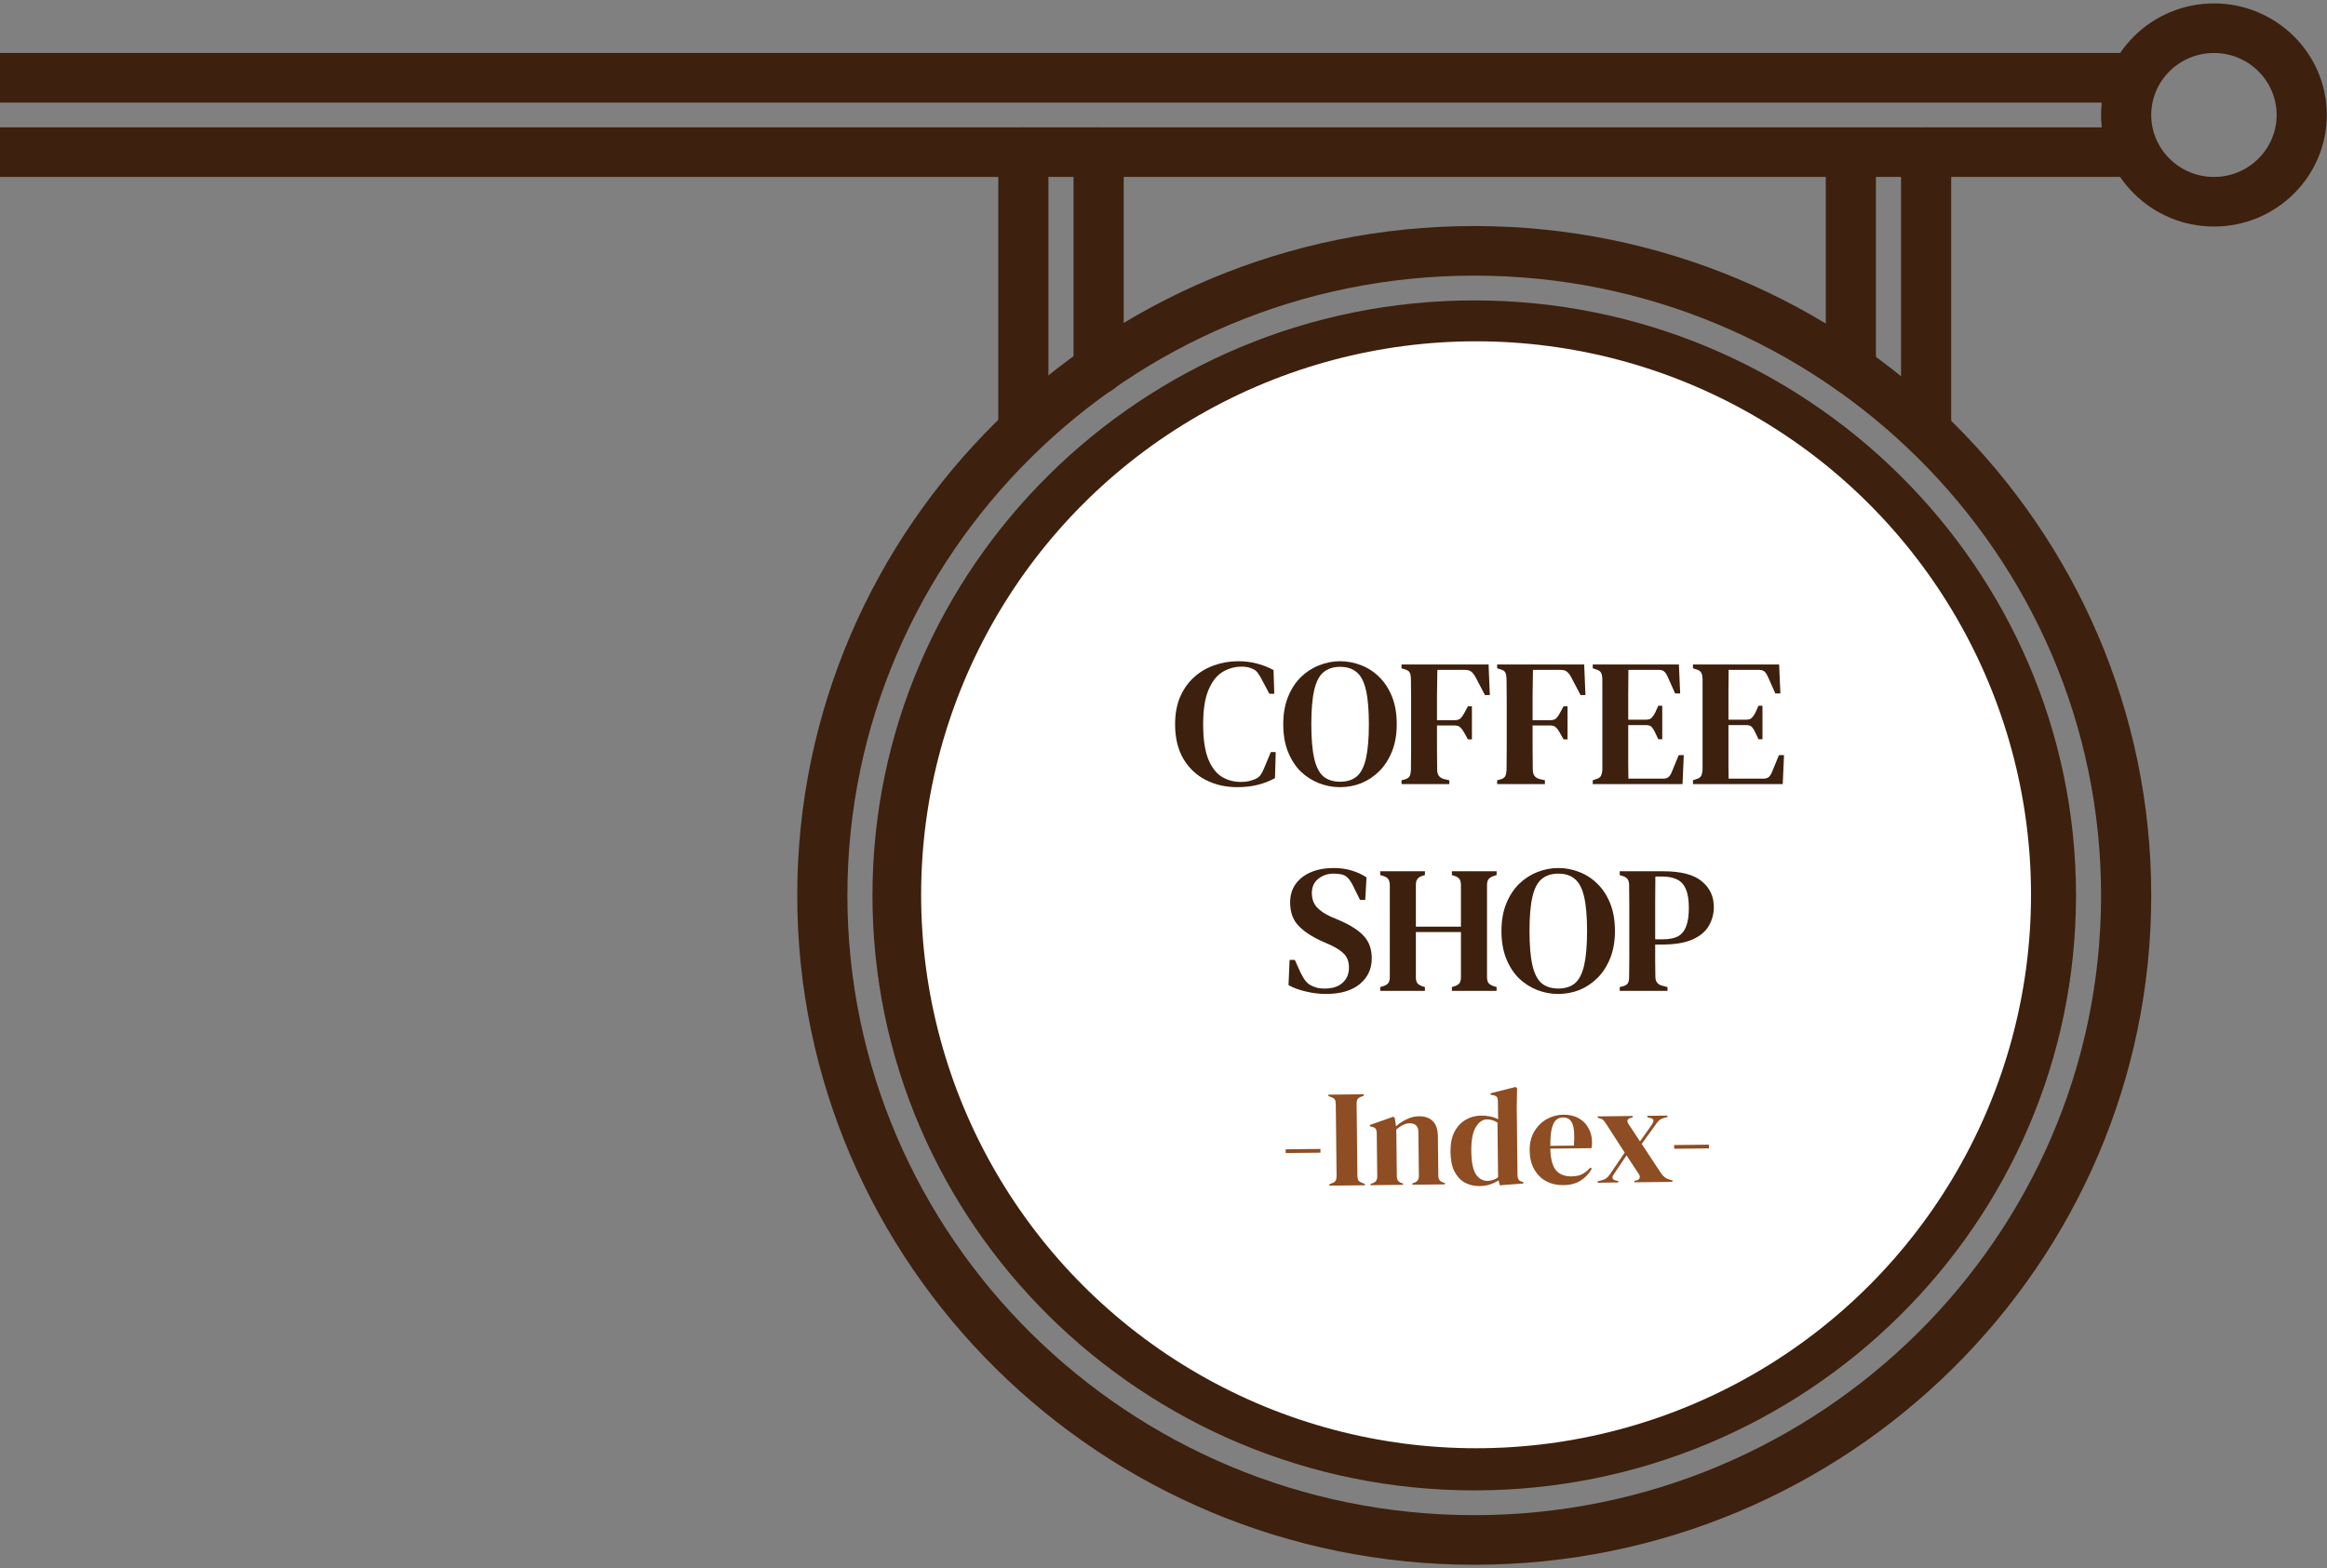 <svg width="270" height="182" viewBox="0 0 270 182" fill="none" xmlns="http://www.w3.org/2000/svg">
<rect x="0" y="0" width="270" height="182" fill="#808080" stroke="none"/>
<path d="M171.055 181.603C127.741 181.603 92.504 146.754 92.504 103.919C92.504 61.083 127.741 26.234 171.055 26.234C214.368 26.234 249.606 61.083 249.606 103.919C249.606 146.754 214.368 181.603 171.055 181.603ZM171.055 31.988C130.95 31.988 98.322 64.256 98.322 103.919C98.322 143.581 130.95 175.849 171.055 175.849C211.16 175.849 243.787 143.581 243.787 103.919C243.787 64.256 211.16 31.988 171.055 31.988Z" fill="#3D200D"/>
<path d="M171.055 172.972C132.556 172.972 101.232 141.993 101.232 103.919C101.232 65.845 132.556 34.866 171.055 34.866C209.554 34.866 240.878 65.845 240.878 103.919C240.878 141.993 209.556 172.972 171.055 172.972ZM171.055 40.62C135.762 40.62 107.05 69.015 107.05 103.919C107.05 138.822 135.762 167.217 171.055 167.217C206.347 167.217 235.059 138.822 235.059 103.919C235.059 69.015 206.347 40.62 171.055 40.62Z" fill="#3D200D"/>
<path d="M246.101 20.537H-2.506C-4.991 20.537 -7 19.251 -7 17.66C-7 16.069 -4.991 14.783 -2.506 14.783H246.101C248.586 14.783 250.595 16.069 250.595 17.66C250.595 19.251 248.586 20.537 246.101 20.537Z" fill="#3D200D"/>
<path d="M246.101 11.906H-2.506C-4.991 11.906 -7 10.62 -7 9.028C-7 7.437 -4.991 6.151 -2.506 6.151H246.101C248.586 6.151 250.595 7.437 250.595 9.028C250.595 10.62 248.586 11.906 246.101 11.906Z" fill="#3D200D"/>
<path d="M256.885 26.292C249.664 26.292 243.787 20.483 243.787 13.344C243.787 6.206 249.664 0.397 256.885 0.397C264.103 0.397 269.977 6.206 269.977 13.344C269.977 20.483 264.106 26.292 256.885 26.292ZM256.885 6.151C252.87 6.151 249.606 9.377 249.606 13.344C249.606 17.312 252.87 20.537 256.885 20.537C260.897 20.537 264.158 17.312 264.158 13.344C264.158 9.377 260.897 6.151 256.885 6.151Z" fill="#3D200D"/>
<path d="M118.74 52.771C117.131 52.771 115.831 51.484 115.831 49.893V17.66C115.831 16.069 117.131 14.783 118.74 14.783C120.349 14.783 121.649 16.069 121.649 17.66V49.893C121.649 51.484 120.349 52.771 118.74 52.771Z" fill="#3D200D"/>
<path d="M223.486 52.871C221.877 52.871 220.577 51.585 220.577 49.994V17.66C220.577 16.069 221.877 14.783 223.486 14.783C225.095 14.783 226.396 16.069 226.396 17.66V49.994C226.396 51.585 225.092 52.871 223.486 52.871Z" fill="#3D200D"/>
<path d="M214.752 45.73C213.144 45.73 211.843 44.444 211.843 42.853V17.66C211.843 16.069 213.144 14.783 214.752 14.783C216.361 14.783 217.662 16.069 217.662 17.66V42.853C217.662 44.441 216.361 45.73 214.752 45.73Z" fill="#3D200D"/>
<path d="M127.474 45.73C125.865 45.73 124.564 44.444 124.564 42.853V17.66C124.564 16.069 125.865 14.783 127.474 14.783C129.082 14.783 130.383 16.069 130.383 17.66V42.853C130.383 44.441 129.082 45.73 127.474 45.73Z" fill="#3D200D"/>
<ellipse cx="171.268" cy="103.847" rx="64.39" ry="64.235" fill="white"/>
<path d="M143.569 91.357C142.211 91.357 140.986 91.077 139.894 90.517C138.802 89.957 137.934 89.131 137.29 88.039C136.66 86.947 136.345 85.617 136.345 84.049C136.345 82.873 136.534 81.83 136.912 80.92C137.304 80.01 137.836 79.247 138.508 78.631C139.194 78.001 139.978 77.532 140.86 77.224C141.742 76.902 142.68 76.741 143.674 76.741C144.444 76.741 145.165 76.832 145.837 77.014C146.509 77.182 147.153 77.434 147.769 77.77L147.853 80.521H147.286L146.404 78.862C146.264 78.582 146.11 78.33 145.942 78.106C145.788 77.882 145.585 77.721 145.333 77.623C144.983 77.455 144.57 77.371 144.094 77.371C143.268 77.371 142.512 77.581 141.826 78.001C141.154 78.421 140.615 79.121 140.209 80.101C139.803 81.067 139.6 82.39 139.6 84.07C139.6 85.736 139.789 87.059 140.167 88.039C140.559 89.019 141.084 89.719 141.742 90.139C142.4 90.545 143.142 90.748 143.968 90.748C144.346 90.748 144.654 90.72 144.892 90.664C145.13 90.608 145.368 90.531 145.606 90.433C145.886 90.321 146.103 90.16 146.257 89.95C146.411 89.726 146.544 89.474 146.656 89.194L147.454 87.283H148.021L147.937 90.307C147.335 90.643 146.67 90.902 145.942 91.084C145.214 91.266 144.423 91.357 143.569 91.357ZM155.49 91.357C154.636 91.357 153.817 91.203 153.033 90.895C152.249 90.587 151.542 90.132 150.912 89.53C150.296 88.914 149.806 88.151 149.442 87.241C149.078 86.331 148.896 85.267 148.896 84.049C148.896 82.859 149.078 81.809 149.442 80.899C149.806 79.989 150.296 79.226 150.912 78.61C151.542 77.994 152.249 77.532 153.033 77.224C153.831 76.902 154.65 76.741 155.49 76.741C156.33 76.741 157.142 76.895 157.926 77.203C158.724 77.511 159.431 77.973 160.047 78.589C160.663 79.191 161.153 79.947 161.517 80.857C161.881 81.767 162.063 82.831 162.063 84.049C162.063 85.239 161.881 86.289 161.517 87.199C161.153 88.109 160.663 88.872 160.047 89.488C159.431 90.104 158.731 90.573 157.947 90.895C157.163 91.203 156.344 91.357 155.49 91.357ZM155.49 90.727C156.288 90.727 156.932 90.524 157.422 90.118C157.912 89.698 158.269 88.998 158.493 88.018C158.717 87.038 158.829 85.715 158.829 84.049C158.829 82.383 158.717 81.067 158.493 80.101C158.269 79.121 157.912 78.428 157.422 78.022C156.932 77.602 156.288 77.392 155.49 77.392C154.706 77.392 154.062 77.602 153.558 78.022C153.068 78.428 152.711 79.121 152.487 80.101C152.263 81.067 152.151 82.383 152.151 84.049C152.151 85.715 152.263 87.038 152.487 88.018C152.711 88.998 153.068 89.698 153.558 90.118C154.062 90.524 154.706 90.727 155.49 90.727ZM162.617 91V90.559L163.016 90.454C163.296 90.37 163.478 90.244 163.562 90.076C163.646 89.908 163.695 89.677 163.709 89.383C163.723 88.585 163.73 87.78 163.73 86.968C163.73 86.142 163.73 85.316 163.73 84.49V83.629C163.73 82.817 163.73 82.005 163.73 81.193C163.73 80.381 163.723 79.569 163.709 78.757C163.695 78.463 163.653 78.239 163.583 78.085C163.513 77.917 163.345 77.791 163.079 77.707L162.617 77.56V77.119H172.718L172.865 80.668H172.298L171.206 78.589C171.066 78.323 170.912 78.12 170.744 77.98C170.576 77.826 170.331 77.749 170.009 77.749H166.775C166.761 78.687 166.747 79.653 166.733 80.647C166.733 81.627 166.733 82.607 166.733 83.587H168.749C169.071 83.587 169.309 83.517 169.463 83.377C169.617 83.223 169.764 83.013 169.904 82.747L170.324 81.97H170.786V85.813H170.324L169.904 85.057C169.75 84.777 169.596 84.567 169.442 84.427C169.302 84.273 169.071 84.196 168.749 84.196H166.733C166.733 85.12 166.733 86.009 166.733 86.863C166.733 87.703 166.74 88.529 166.754 89.341C166.754 89.915 167.013 90.272 167.531 90.412L168.161 90.559V91H162.617ZM173.711 91V90.559L174.11 90.454C174.39 90.37 174.572 90.244 174.656 90.076C174.74 89.908 174.789 89.677 174.803 89.383C174.817 88.585 174.824 87.78 174.824 86.968C174.824 86.142 174.824 85.316 174.824 84.49V83.629C174.824 82.817 174.824 82.005 174.824 81.193C174.824 80.381 174.817 79.569 174.803 78.757C174.789 78.463 174.747 78.239 174.677 78.085C174.607 77.917 174.439 77.791 174.173 77.707L173.711 77.56V77.119H183.812L183.959 80.668H183.392L182.3 78.589C182.16 78.323 182.006 78.12 181.838 77.98C181.67 77.826 181.425 77.749 181.103 77.749H177.869C177.855 78.687 177.841 79.653 177.827 80.647C177.827 81.627 177.827 82.607 177.827 83.587H179.843C180.165 83.587 180.403 83.517 180.557 83.377C180.711 83.223 180.858 83.013 180.998 82.747L181.418 81.97H181.88V85.813H181.418L180.998 85.057C180.844 84.777 180.69 84.567 180.536 84.427C180.396 84.273 180.165 84.196 179.843 84.196H177.827C177.827 85.12 177.827 86.009 177.827 86.863C177.827 87.703 177.834 88.529 177.848 89.341C177.848 89.915 178.107 90.272 178.625 90.412L179.255 90.559V91H173.711ZM184.806 91V90.559L185.226 90.412C185.478 90.342 185.653 90.223 185.751 90.055C185.849 89.873 185.905 89.628 185.919 89.32V78.757C185.905 78.463 185.856 78.239 185.772 78.085C185.688 77.917 185.513 77.791 185.247 77.707L184.806 77.56V77.119H194.802L194.949 80.479H194.361L193.521 78.589C193.409 78.323 193.283 78.12 193.143 77.98C193.003 77.826 192.793 77.749 192.513 77.749H188.943C188.929 78.617 188.922 79.513 188.922 80.437C188.922 81.347 188.922 82.376 188.922 83.524H191.001C191.281 83.524 191.491 83.454 191.631 83.314C191.785 83.16 191.925 82.957 192.051 82.705L192.408 81.907H192.87V85.792H192.408L192.03 84.994C191.918 84.742 191.792 84.539 191.652 84.385C191.512 84.231 191.302 84.154 191.022 84.154H188.922C188.922 85.162 188.922 86.03 188.922 86.758C188.922 87.486 188.922 88.137 188.922 88.711C188.936 89.271 188.943 89.824 188.943 90.37H192.975C193.255 90.37 193.472 90.3 193.626 90.16C193.78 90.006 193.906 89.796 194.004 89.53L194.781 87.64H195.369L195.222 91H184.806ZM196.434 91V90.559L196.854 90.412C197.106 90.342 197.281 90.223 197.379 90.055C197.477 89.873 197.533 89.628 197.547 89.32V78.757C197.533 78.463 197.484 78.239 197.4 78.085C197.316 77.917 197.141 77.791 196.875 77.707L196.434 77.56V77.119H206.43L206.577 80.479H205.989L205.149 78.589C205.037 78.323 204.911 78.12 204.771 77.98C204.631 77.826 204.421 77.749 204.141 77.749H200.571C200.557 78.617 200.55 79.513 200.55 80.437C200.55 81.347 200.55 82.376 200.55 83.524H202.629C202.909 83.524 203.119 83.454 203.259 83.314C203.413 83.16 203.553 82.957 203.679 82.705L204.036 81.907H204.498V85.792H204.036L203.658 84.994C203.546 84.742 203.42 84.539 203.28 84.385C203.14 84.231 202.93 84.154 202.65 84.154H200.55C200.55 85.162 200.55 86.03 200.55 86.758C200.55 87.486 200.55 88.137 200.55 88.711C200.564 89.271 200.571 89.824 200.571 90.37H204.603C204.883 90.37 205.1 90.3 205.254 90.16C205.408 90.006 205.534 89.796 205.632 89.53L206.409 87.64H206.997L206.85 91H196.434ZM153.831 115.357C153.061 115.357 152.277 115.259 151.479 115.063C150.695 114.881 150.037 114.636 149.505 114.328L149.631 111.409H150.24L150.891 112.858C151.087 113.264 151.29 113.6 151.5 113.866C151.71 114.132 151.99 114.335 152.34 114.475C152.578 114.573 152.802 114.643 153.012 114.685C153.236 114.713 153.481 114.727 153.747 114.727C154.601 114.727 155.273 114.51 155.763 114.076C156.267 113.628 156.519 113.04 156.519 112.312C156.519 111.654 156.344 111.136 155.994 110.758C155.658 110.38 155.112 110.016 154.356 109.666L153.495 109.288C152.319 108.77 151.388 108.168 150.702 107.482C150.03 106.796 149.694 105.886 149.694 104.752C149.694 103.912 149.904 103.198 150.324 102.61C150.758 102.008 151.353 101.546 152.109 101.224C152.865 100.902 153.747 100.741 154.755 100.741C155.497 100.741 156.19 100.839 156.834 101.035C157.492 101.231 158.066 101.497 158.556 101.833L158.409 104.437H157.8L157.023 102.862C156.799 102.4 156.582 102.071 156.372 101.875C156.176 101.665 155.931 101.532 155.637 101.476C155.469 101.448 155.322 101.427 155.196 101.413C155.084 101.399 154.93 101.392 154.734 101.392C154.048 101.392 153.453 101.595 152.949 102.001C152.459 102.393 152.214 102.939 152.214 103.639C152.214 104.311 152.403 104.857 152.781 105.277C153.159 105.697 153.705 106.068 154.419 106.39L155.364 106.789C156.722 107.377 157.695 108.007 158.283 108.679C158.871 109.337 159.165 110.184 159.165 111.22C159.165 112.452 158.696 113.453 157.758 114.223C156.834 114.979 155.525 115.357 153.831 115.357ZM160.146 115V114.559L160.545 114.433C160.825 114.335 161.014 114.209 161.112 114.055C161.21 113.887 161.259 113.663 161.259 113.383V102.757C161.259 102.477 161.21 102.253 161.112 102.085C161.028 101.917 160.846 101.784 160.566 101.686L160.146 101.56V101.119H165.333V101.56L164.976 101.665C164.71 101.763 164.528 101.896 164.43 102.064C164.332 102.218 164.283 102.435 164.283 102.715V107.545H169.512V102.715C169.512 102.435 169.463 102.218 169.365 102.064C169.267 101.896 169.078 101.763 168.798 101.665L168.462 101.56V101.119H173.649V101.56L173.25 101.686C172.984 101.784 172.795 101.917 172.683 102.085C172.585 102.239 172.536 102.456 172.536 102.736V113.383C172.536 113.663 172.585 113.887 172.683 114.055C172.795 114.209 172.984 114.335 173.25 114.433L173.649 114.559V115H168.462V114.559L168.798 114.454C169.078 114.356 169.267 114.23 169.365 114.076C169.463 113.908 169.512 113.684 169.512 113.404V108.175H164.283V113.404C164.283 113.684 164.332 113.908 164.43 114.076C164.542 114.23 164.731 114.356 164.997 114.454L165.333 114.559V115H160.146ZM180.807 115.357C179.953 115.357 179.134 115.203 178.35 114.895C177.566 114.587 176.859 114.132 176.229 113.53C175.613 112.914 175.123 112.151 174.759 111.241C174.395 110.331 174.213 109.267 174.213 108.049C174.213 106.859 174.395 105.809 174.759 104.899C175.123 103.989 175.613 103.226 176.229 102.61C176.859 101.994 177.566 101.532 178.35 101.224C179.148 100.902 179.967 100.741 180.807 100.741C181.647 100.741 182.459 100.895 183.243 101.203C184.041 101.511 184.748 101.973 185.364 102.589C185.98 103.191 186.47 103.947 186.834 104.857C187.198 105.767 187.38 106.831 187.38 108.049C187.38 109.239 187.198 110.289 186.834 111.199C186.47 112.109 185.98 112.872 185.364 113.488C184.748 114.104 184.048 114.573 183.264 114.895C182.48 115.203 181.661 115.357 180.807 115.357ZM180.807 114.727C181.605 114.727 182.249 114.524 182.739 114.118C183.229 113.698 183.586 112.998 183.81 112.018C184.034 111.038 184.146 109.715 184.146 108.049C184.146 106.383 184.034 105.067 183.81 104.101C183.586 103.121 183.229 102.428 182.739 102.022C182.249 101.602 181.605 101.392 180.807 101.392C180.023 101.392 179.379 101.602 178.875 102.022C178.385 102.428 178.028 103.121 177.804 104.101C177.58 105.067 177.468 106.383 177.468 108.049C177.468 109.715 177.58 111.038 177.804 112.018C178.028 112.998 178.385 113.698 178.875 114.118C179.379 114.524 180.023 114.727 180.807 114.727ZM187.934 115V114.559L188.354 114.454C188.634 114.37 188.816 114.244 188.9 114.076C188.984 113.908 189.026 113.677 189.026 113.383C189.04 112.585 189.047 111.78 189.047 110.968C189.047 110.142 189.047 109.316 189.047 108.49V107.629C189.047 106.817 189.047 106.005 189.047 105.193C189.047 104.381 189.04 103.569 189.026 102.757C189.026 102.463 188.977 102.239 188.879 102.085C188.795 101.917 188.613 101.784 188.333 101.686L187.934 101.56V101.119H192.995C195.039 101.119 196.523 101.504 197.447 102.274C198.385 103.03 198.854 104.031 198.854 105.277C198.854 106.061 198.658 106.789 198.266 107.461C197.888 108.119 197.258 108.644 196.376 109.036C195.494 109.428 194.304 109.624 192.806 109.624H192.05C192.05 110.212 192.05 110.821 192.05 111.451C192.05 112.067 192.057 112.697 192.071 113.341C192.071 113.915 192.33 114.265 192.848 114.391L193.478 114.559V115H187.934ZM192.05 109.015H192.932C193.632 109.015 194.199 108.91 194.633 108.7C195.081 108.476 195.41 108.098 195.62 107.566C195.844 107.034 195.956 106.299 195.956 105.361C195.956 104.423 195.837 103.695 195.599 103.177C195.375 102.645 195.032 102.274 194.57 102.064C194.108 101.84 193.534 101.728 192.848 101.728H192.071C192.057 102.694 192.05 103.674 192.05 104.668C192.05 105.648 192.05 106.635 192.05 107.629V109.015Z" fill="#3D200D"/>
<path d="M149.18 133.82L149.176 133.389L153.207 133.344L153.212 133.776L149.18 133.82ZM154.247 137.605L154.245 137.445L154.564 137.313C154.776 137.236 154.914 137.134 154.976 137.005C155.05 136.876 155.085 136.705 155.083 136.492L154.99 128.14C154.988 127.927 154.954 127.757 154.889 127.629C154.823 127.502 154.678 127.402 154.453 127.33L154.132 127.206L154.13 127.046L158.242 127L158.244 127.16L157.925 127.292C157.713 127.369 157.57 127.472 157.497 127.601C157.434 127.729 157.404 127.9 157.406 128.114L157.499 136.465C157.501 136.678 157.535 136.849 157.6 136.976C157.676 137.092 157.821 137.192 158.036 137.275L158.357 137.4L158.359 137.56L154.247 137.605ZM159.027 137.552L159.026 137.392L159.249 137.326C159.621 137.215 159.805 136.952 159.8 136.536L159.745 131.528C159.742 131.293 159.703 131.123 159.627 131.017C159.551 130.901 159.406 130.822 159.192 130.782L158.952 130.721L158.95 130.561L161.675 129.603L161.837 129.761L161.976 130.719C162.346 130.385 162.764 130.108 163.231 129.89C163.698 129.671 164.16 129.559 164.619 129.554C165.323 129.546 165.864 129.733 166.241 130.112C166.63 130.492 166.828 131.077 166.837 131.866L166.888 136.474C166.892 136.89 167.098 137.149 167.504 137.251L167.649 137.297L167.651 137.457L163.875 137.499L163.873 137.339L164.081 137.273C164.453 137.151 164.636 136.888 164.632 136.482L164.575 131.379C164.568 130.696 164.223 130.359 163.54 130.366C163.071 130.371 162.561 130.612 162.012 131.087L162.072 136.527C162.077 136.943 162.266 137.202 162.641 137.304L162.785 137.351L162.787 137.511L159.027 137.552ZM171.671 137.653C171.042 137.66 170.475 137.528 169.971 137.256C169.466 136.973 169.061 136.54 168.756 135.957C168.462 135.363 168.309 134.602 168.299 133.674C168.289 132.735 168.445 131.96 168.769 131.349C169.093 130.726 169.525 130.263 170.066 129.958C170.606 129.643 171.197 129.482 171.837 129.475C172.21 129.471 172.568 129.504 172.91 129.575C173.252 129.646 173.557 129.754 173.826 129.901L173.803 127.821C173.8 127.597 173.761 127.432 173.685 127.326C173.62 127.22 173.475 127.147 173.251 127.107L172.946 127.046L172.944 126.886L175.848 126.15L176.026 126.292L175.987 128.533L176.073 136.356C176.075 136.57 176.115 136.745 176.191 136.883C176.267 137.01 176.407 137.1 176.61 137.151L176.754 137.197L176.756 137.357L174.022 137.563L173.872 136.989C173.586 137.184 173.257 137.342 172.885 137.464C172.524 137.585 172.119 137.648 171.671 137.653ZM172.593 137.051C173.041 137.046 173.45 136.908 173.82 136.637L173.75 130.286C173.352 130.034 172.946 129.911 172.53 129.915C172.018 129.921 171.584 130.224 171.228 130.826C170.871 131.416 170.7 132.346 170.714 133.615C170.728 134.885 170.909 135.779 171.256 136.298C171.603 136.806 172.049 137.057 172.593 137.051ZM181.392 129.369C182.085 129.362 182.678 129.499 183.172 129.782C183.666 130.054 184.044 130.434 184.305 130.921C184.577 131.399 184.716 131.946 184.723 132.565C184.724 132.682 184.72 132.805 184.711 132.933C184.702 133.051 184.682 133.157 184.651 133.254L179.883 133.306C179.906 134.458 180.118 135.288 180.519 135.795C180.93 136.292 181.53 136.536 182.319 136.528C182.852 136.522 183.283 136.432 183.612 136.257C183.941 136.083 184.247 135.829 184.532 135.495L184.693 135.638C184.369 136.228 183.931 136.691 183.38 137.028C182.84 137.365 182.186 137.537 181.418 137.546C180.661 137.554 179.987 137.401 179.397 137.088C178.807 136.764 178.343 136.299 178.005 135.695C177.668 135.091 177.495 134.367 177.485 133.525C177.476 132.65 177.659 131.907 178.037 131.295C178.414 130.672 178.899 130.197 179.493 129.87C180.097 129.544 180.73 129.377 181.392 129.369ZM181.347 129.69C181.038 129.693 180.772 129.792 180.55 129.987C180.339 130.17 180.172 130.503 180.049 130.984C179.937 131.455 179.881 132.122 179.88 132.986L182.615 132.956C182.709 131.792 182.657 130.956 182.46 130.446C182.262 129.936 181.891 129.684 181.347 129.69ZM185.367 137.262L185.365 137.102L185.78 137.002C186.025 136.946 186.221 136.863 186.369 136.755C186.528 136.636 186.676 136.474 186.812 136.27L188.512 133.771L186.298 130.34C186.19 130.181 186.092 130.059 186.006 129.975C185.92 129.89 185.786 129.828 185.604 129.787L185.379 129.726L185.378 129.566L189.441 129.521L189.443 129.681L189.172 129.748C188.8 129.869 188.728 130.105 188.956 130.454L190.29 132.472L191.692 130.488C191.808 130.305 191.859 130.156 191.847 130.038C191.846 129.91 191.744 129.821 191.54 129.77L191.139 129.662L191.137 129.502L193.473 129.476L193.475 129.636L193.092 129.737C192.858 129.803 192.678 129.891 192.551 129.999C192.424 130.096 192.287 130.252 192.14 130.467L190.485 132.758L192.715 136.141C192.986 136.554 193.346 136.817 193.796 136.929L194.053 137.007L194.054 137.167L189.639 137.215L189.637 137.055L189.908 136.988C190.089 136.943 190.2 136.857 190.241 136.728C190.293 136.589 190.265 136.435 190.156 136.265L188.724 134.089L187.228 136.314C187.102 136.486 187.061 136.635 187.105 136.763C187.16 136.88 187.273 136.959 187.444 136.999L187.765 137.076L187.767 137.236L185.367 137.262ZM194.256 133.324L194.251 132.892L198.283 132.848L198.288 133.28L194.256 133.324Z" fill="#8E4D22"/>
</svg>
